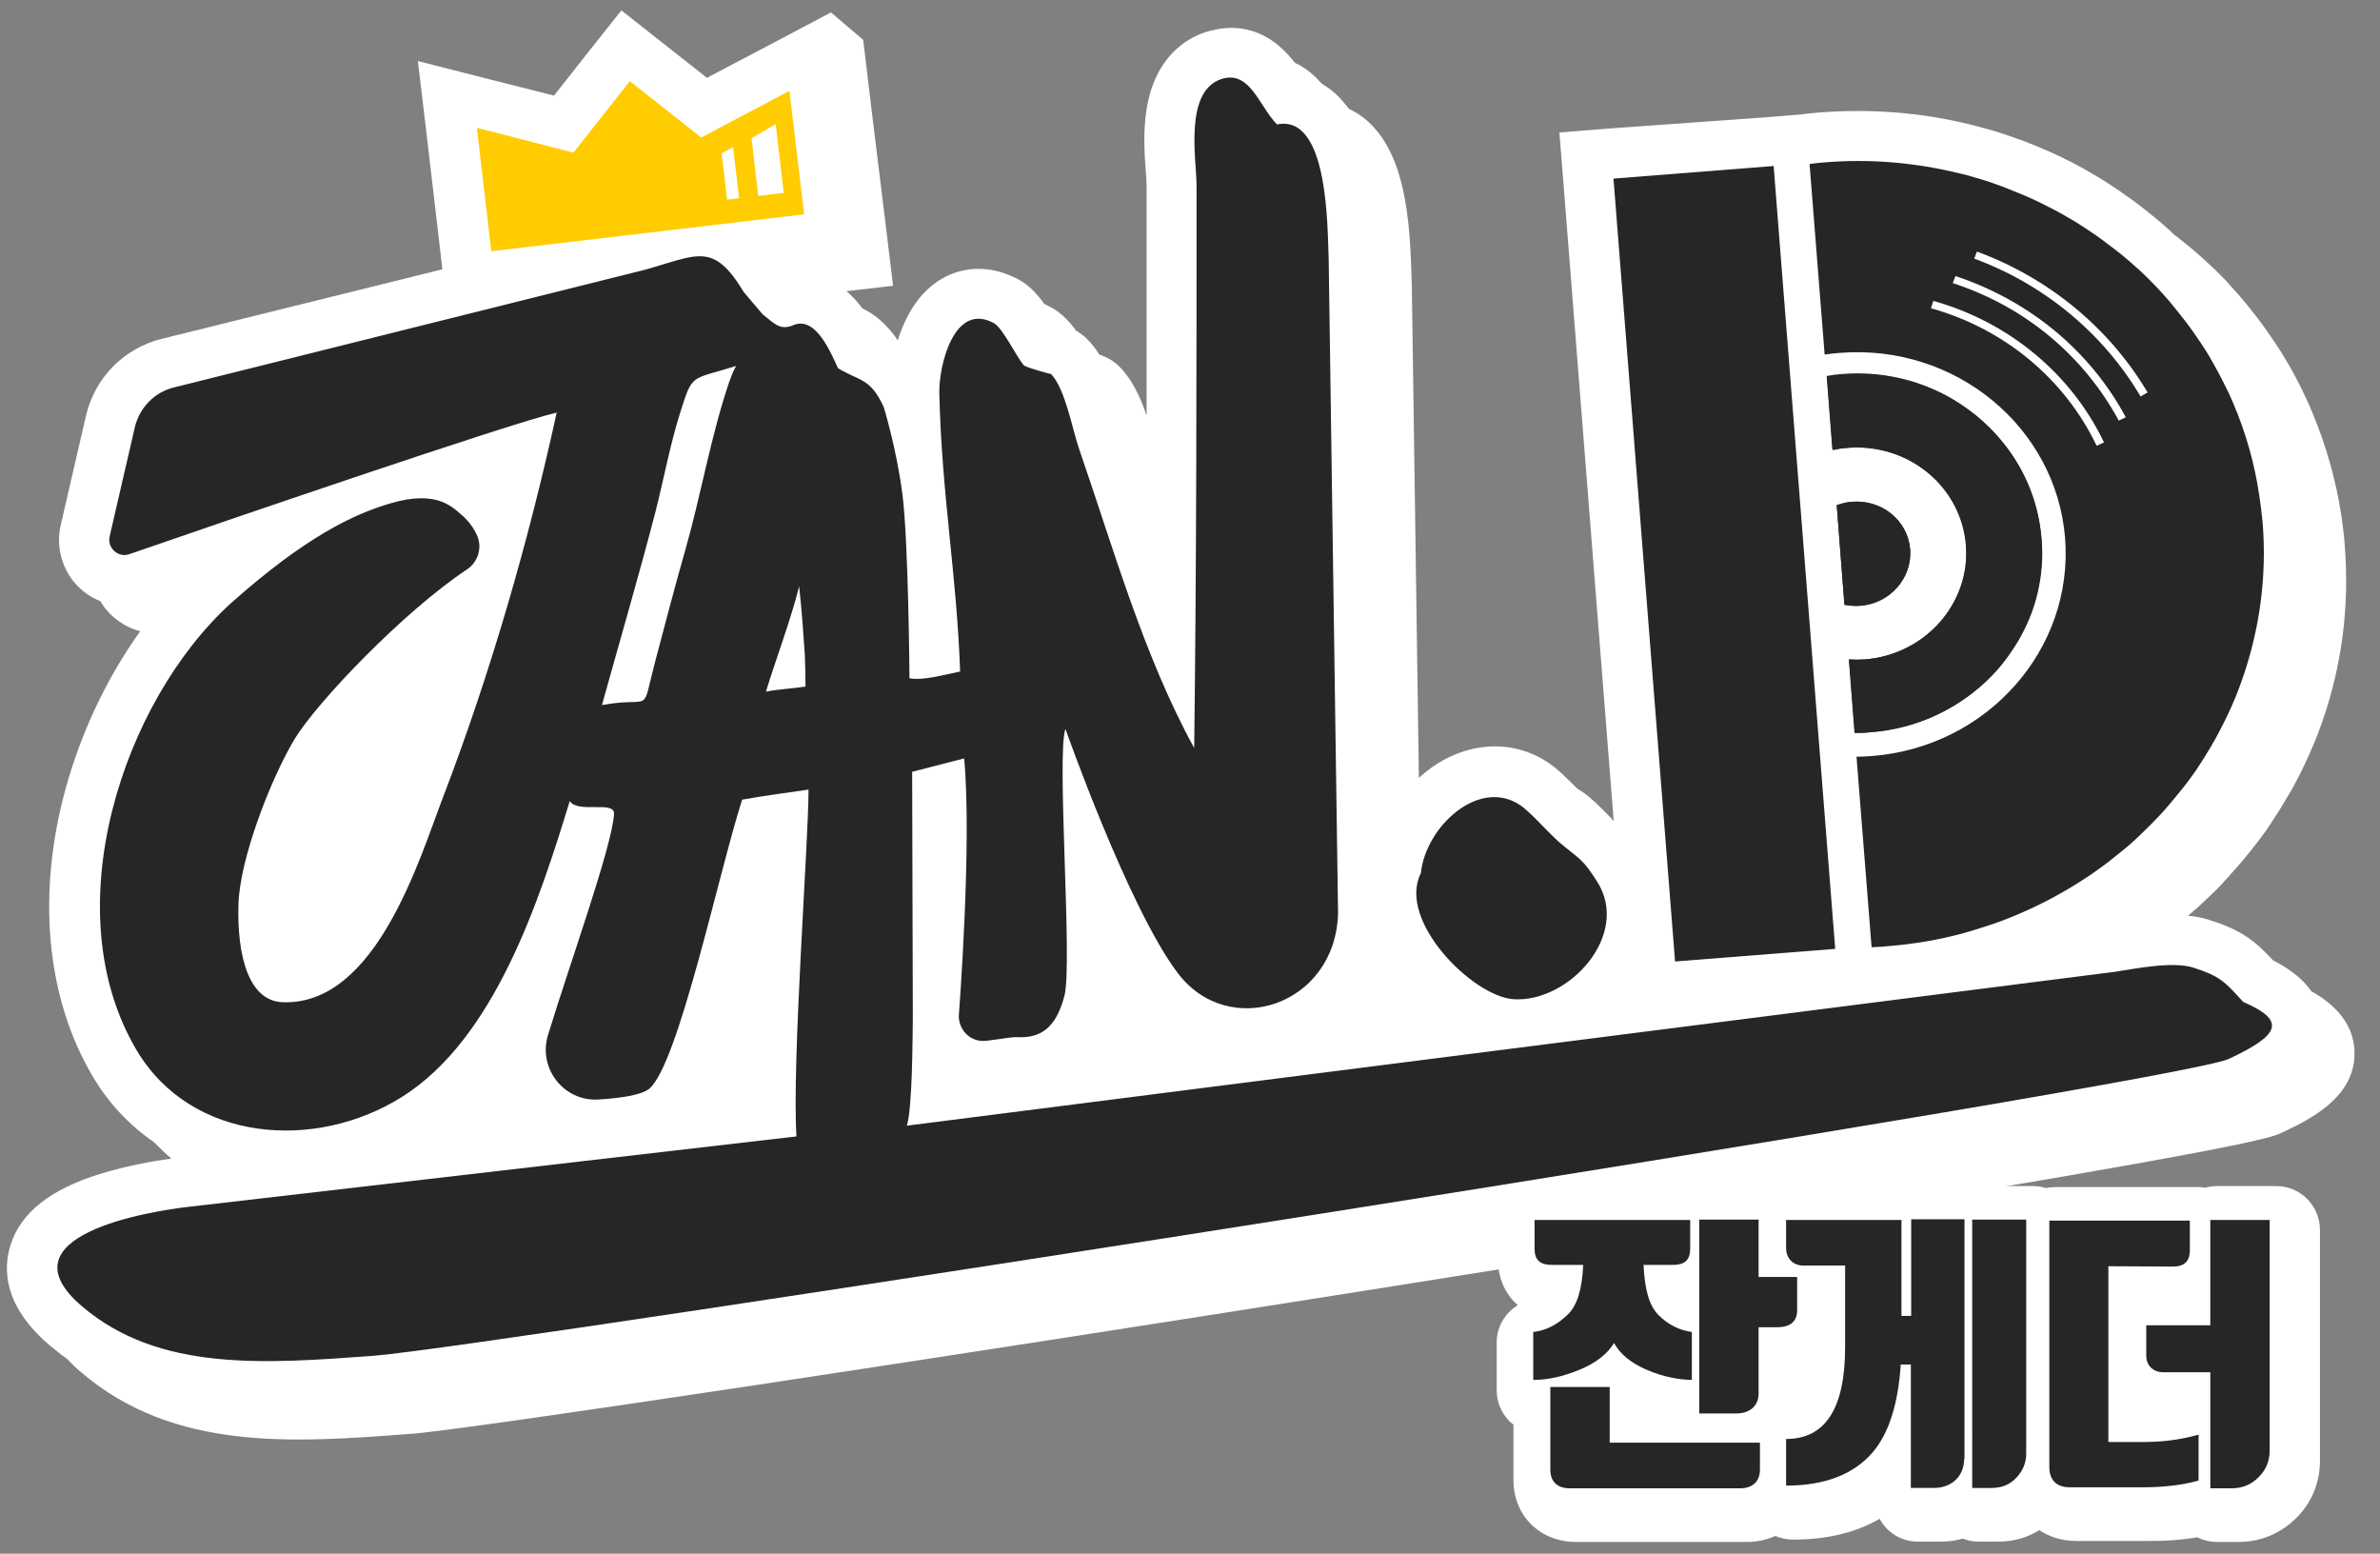 <?xml version="1.0" encoding="utf-8"?>
<!-- Generator: Adobe Illustrator 22.0.1, SVG Export Plug-In . SVG Version: 6.00 Build 0)  -->
<svg version="1.1" id="레이어_1" xmlns="http://www.w3.org/2000/svg" xmlns:xlink="http://www.w3.org/1999/xlink" x="0px"
	 y="0px" viewBox="0 0 709.7 463.2" style="enable-background:new 0 0 709.7 463.2;" xml:space="preserve">
<rect x="0" y="0" width="709.7" height="463.2" fill="#808080" stroke="none"/>
<style type="text/css">
	.st0{fill:#FFFFFF;}
	.st1{fill:#262626;}
	.st2{fill:#FFCC00;}
</style>
<g>
	<g>
		<path class="st0" d="M247.8,3.7l-19.3,10.2l-17.7,9.3l-13.7-10.8l-11.8-9.3L176,14.8l-10.8,13.7l-19.4-4.9l-21.2-5.4l2.6,21.7
			l4.3,36.8l0.4,3.6L48.3,101c-11.4,2.8-20.1,11.7-22.7,23.1l-7.5,32.5c-1.4,6,0.2,12.5,4.2,17.2c2.1,2.4,4.7,4.3,7.6,5.4
			c0.6,1,1.3,2,2,2.8c2.6,3,6.1,5.2,9.9,6.2c-10.4,14.5-18.5,31.9-23.1,50.2c-7.6,30.6-4.4,60,9,82.6c4.7,7.9,10.9,14.5,18.2,19.5
			c1.7,1.7,3.4,3.4,5.2,4.9c-5.2,0.7-13.1,2.1-21,4.5C15,354.5,6.1,361.6,3.1,371.3c-2.2,7.1-2,18,11.5,29.6c1.8,1.5,3.6,3,5.5,4.3
			c1.2,1.3,2.6,2.7,4.2,4c27.7,23.6,63.3,20.9,97.8,18.3l0.2,0c18.2-1.4,159-22.8,284.6-42.7c50.1-7.9,122.2-19.5,181.7-29.5
			c84.8-14.3,89-16.3,92-17.7c7.6-3.6,21.7-10.2,21.5-23.8c-0.1-9.6-7.4-15.2-12.9-18.3c-3.1-4.5-7.9-7.4-11.4-9.2
			c-5.4-5.8-9.3-9-19.2-12.1c-1.9-0.6-3.9-1-6.2-1.2c0.1-0.1,0.2-0.1,0.3-0.2c1.6-1.4,3.3-2.8,4.8-4.3c2.4-2.2,4.7-4.5,6.8-6.9
			c2.2-2.4,4.3-4.8,6.3-7.3c0.7-0.8,1.3-1.7,2-2.5c1.3-1.7,2.6-3.4,3.8-5.2c1.2-1.8,2.4-3.6,3.5-5.4c1.1-1.8,2.2-3.7,3.3-5.5
			c2-3.5,3.8-7.2,5.4-10.8c0.5-1.2,1.1-2.5,1.6-3.7c0.8-2,1.6-4,2.3-6.1c5.9-16.9,8.1-34.5,6.7-52.3c-0.2-3-0.6-6-1-8.9
			c-1.6-10.6-4.5-20.9-8.6-30.7c-0.7-1.8-1.5-3.5-2.3-5.2c-0.9-2-1.9-3.9-2.9-5.8c-1-1.9-2.1-3.8-3.2-5.6c-0.8-1.4-1.7-2.8-2.6-4.1
			c-1.8-2.7-3.6-5.3-5.6-7.9c-1-1.3-2-2.5-3-3.8c-0.7-0.8-1.4-1.7-2.1-2.5c-1.4-1.6-2.9-3.2-4.3-4.8c-1.5-1.5-3-3.1-4.6-4.5
			c-0.8-0.7-1.6-1.5-2.4-2.2c-2.4-2.2-4.9-4.2-7.4-6.2c-0.2-0.1-0.4-0.3-0.6-0.4c-0.6-0.5-1.2-1.1-1.7-1.6c-2.4-2.2-4.9-4.2-7.4-6.2
			c-2.5-2-5.2-3.9-7.8-5.7c-1.8-1.2-3.6-2.4-5.4-3.5c-2.8-1.7-5.6-3.3-8.5-4.8c-3.9-2-7.9-3.8-11.9-5.4c-1-0.4-2-0.8-3.1-1.2
			c-3.1-1.1-6.2-2.2-9.4-3.1c-2.1-0.6-4.3-1.2-6.4-1.7c-14.3-3.5-29.2-4.6-44-3.5c-1.6,0.1-3.2,0.3-5.2,0.5l-0.5,0.1l-9.8,0.8
			L480,38.3l-15,1.2l1.2,15l15,190.3c-0.2-0.2-0.4-0.4-0.5-0.6c-3.1-3.2-6-6.2-9.1-8.3c-0.5-0.3-1-0.6-1.4-0.9
			c-2.8-2.8-5.4-5.5-8.2-7.4c-5.5-3.8-11.9-5.5-18.5-5c-7.3,0.6-14.4,3.8-20.4,9.3l-2.1-146.6c0-0.2,0-0.4,0-0.5
			c0-0.8-0.1-1.7-0.1-2.8c-0.5-17-2-35.9-13-45.8c-1.7-1.6-3.7-2.8-5.7-3.8c-1.2-1.6-2.5-3.1-4-4.5c-1.3-1.2-2.7-2.1-4.1-3
			c-0.6-0.6-1.2-1.3-1.8-1.9c-2.1-2-4.2-3.4-6.2-4.3c-1-1.3-2.2-2.7-3.5-3.9c-6.2-6-12.9-6.8-17.4-6.4c0,0,0,0,0,0c0,0,0,0,0,0
			c-1.9,0.2-3.9,0.6-5.8,1.2c-5.5,1.8-15,7.3-17.5,23c-1.1,6.8-0.6,13.9-0.2,19c0.1,1.5,0.2,3.1,0.2,3.9c0,23.6,0,46.3,0,68.4
			c-1.8-5.4-4.2-10.6-8-14.5c-1.8-1.8-3.9-3-6.1-3.7c-1-1.6-2.2-3.2-3.6-4.6c-1-1-2.1-1.8-3.3-2.5c-2.1-2.9-4.5-5.4-7.7-7.1
			c-0.6-0.3-1.2-0.6-1.8-0.9c-2.1-2.9-4.5-5.6-7.9-7.4c-4.4-2.3-8.8-3.3-13.3-3c-5.6,0.4-15.7,3.4-21.5,18.4c-0.4,1-0.7,1.9-1,2.9
			c-0.3-0.4-0.5-0.8-0.8-1.2c-3.2-4.3-6.6-6.9-9.8-8.4c-1.5-2.1-3.1-3.7-4.7-5.1l13.9-1.6l-1.8-14.9L260,33.6l-2.6-21.7L247.8,3.7z"
			/>
		<g>
			<path class="st1" d="M423.7,260.3c-7.2,14.2,15.6,36.9,27.7,37.6c16.5,1,34.9-19.2,24.9-35c-4.5-7.1-5.2-6.6-11.1-11.6
				c-3.4-2.9-8.6-9-11.8-11.2C441.1,231.7,425.1,246.4,423.7,260.3z"/>
			<path class="st1" d="M270.4,335.6c1.7-5.1,1.7-26.3,1.8-31.9l-0.2-73.6l15.5-4c2.4,25.3-1.6,76.9-1.6,76.9
				c0.1,3.7,2.7,6.8,6.4,7.3c2,0.3,8.6-1.2,10.9-1.1c7.2,0.4,11.7-2.8,14.2-12.3c2.5-9.5-2.4-71.7,0.3-79.6c0,0,18.8,53.4,33.5,72.8
				c15.2,20.1,47,9.8,47.8-17.8l-2.8-195.1c-0.4-8.9,0.1-43.3-15.4-40.1c-5.4-5.5-8.1-16.4-16.7-13.5c-11.1,3.8-7.3,24.2-7.3,31.6
				c0,55.9,0,111.8-0.7,167.8c-15.1-27.5-24.1-59.6-34.4-89.4c-2-5.9-4.1-17.8-8.3-22.1c0.1,0.1-7.4-1.9-8.1-2.6
				c-2.3-2.6-6.2-11.1-9-12.6c-11.9-6.4-16.4,12.9-16.2,21c0.7,30.3,5.2,53.9,6.2,82.9c-5,1-11.2,2.8-15.1,2c0,0-0.3-40.9-2.1-54.8
				c-1.8-13.9-5.6-26.1-5.6-26.1c-4-8.6-6.8-7.5-13.6-11.5c-2.2-4.7-6.5-15.3-13-13v0l0,0c-4.1,1.8-5.5,0.1-9.5-3.1l-5.6-6.6
				c-9.1-15.1-13.7-11.1-29.4-6.7L51.9,115.5c-5.8,1.4-10.3,6-11.7,11.9l-7.5,32.5c-0.8,3.5,2.6,6.5,5.9,5.3
				c26.6-9.2,113.2-38.9,127.4-42.2c-8.4,38.5-19.8,77.9-33.9,114.7c-6.9,17.9-19.8,62-47.7,61.1c-10.5-0.3-13.7-14.4-13.3-29
				c0.3-13.5,9.5-37.3,16.7-49.4c6.8-11.2,32.7-38.2,51.4-50.6c3.2-2.1,4.6-6.2,3.2-9.8c-1.7-4.2-4.9-6.6-4.9-6.6
				c-3.5-3.2-8.3-6.9-20.5-3.5c-11.7,3.3-26.3,10.5-48.1,29.9C36.5,209.2,16,271.5,40.8,313.2c16.3,27.3,53.2,30.1,79.1,13.8
				c27.5-17.3,40.8-58.1,50-88.2c2.3,3.8,13.4-0.2,13.2,3.8c-0.5,9.5-12.9,43.8-19.7,66c-3,9.9,4.7,19.8,15,19.2
				c6.6-0.4,12.8-1.3,15.2-3.2c8.7-7.3,20.7-64.4,27.7-86.2l0,0c6.7-1.2,13-2,19.8-3c0,15.6-5,81.4-3.6,103.4L57,359.7
				c-13,1.4-57.1,8.8-32.6,29.7c22.9,19.6,54.4,17.2,87,14.8s537.8-81.3,553.2-88.5c15.4-7.2,17.2-11.4,4.3-17
				c-5.5-6.1-7-7.7-14.8-10.2c-6.2-2-17.4,0.3-23.3,1.2L270.4,335.6z M217.5,113.7c-5.5,16.1-8.4,33.6-13.1,50.1
				c-2.6,9-6.6,24.2-9,33.3c-4.4,16.7-0.4,10.3-15.9,13.1c5.3-19.1,10.9-38.2,15.9-57.4c2.5-9.8,4.4-20.2,7.4-29.7
				c3.8-12,3-9.7,16.7-14C218.7,110.5,218.1,112.1,217.5,113.7z M240,195.3c0.1,1.5,0.2,7.9,0.2,9.4c-3.3,0.5-8.3,0.8-11.8,1.5
				c2.8-9.2,7.6-22,9.9-31.4C239.1,182.2,239.5,187.9,240,195.3z"/>
			<path class="st2" d="M239.8,63.9l-93.3,11l-4.3-36.8l28.8,7.4l16.8-21.3L209.1,41l26.3-13.9L239.8,63.9z M224.1,41.2l2,17.2
				l7.6-0.9L231.3,37L224.1,41.2z M215.2,45.7l1.6,13.8l3.6-0.4l-1.8-15.2L215.2,45.7z"/>
			<g>
				<g>
					<path class="st1" d="M551,133.5c18.1-1.4,33.8,11.6,35.2,29c1.4,17.4-12.2,32.7-30.2,34.1c-1.6,0.1-3.1,0.1-4.7,0l1.7,21.9
						c1.5,0,3.1,0,4.6-0.2c13.4-1.1,25.3-6.6,34.2-15c2.6-2.4,4.9-5,6.9-7.8c1-1.4,2-2.9,2.9-4.4c1.3-2.2,2.5-4.6,3.5-7
						c1-2.4,1.8-4.9,2.4-7.5c1.2-5.1,1.7-10.5,1.2-16.1c-0.8-10.1-4.5-19.4-10.2-27c-2.1-2.8-4.4-5.4-7-7.7c-1.3-1.2-2.6-2.3-4-3.3
						c-2.1-1.6-4.3-3-6.6-4.3c-9.3-5.1-20.2-7.6-31.6-6.7c-1.6,0.1-3.1,0.3-4.6,0.6l1.7,21.9C547.9,133.8,549.4,133.6,551,133.5z"/>
					<path class="st1" d="M554.7,180.6c8.9-0.7,15.5-8.2,14.9-16.8c-0.7-8.6-8.4-14.9-17.3-14.2c-1.6,0.1-3.1,0.5-4.6,1l2.3,29.7
						C551.5,180.6,553.1,180.7,554.7,180.6z"/>
					<path class="st1" d="M569.6,163.8c-0.7-8.6-8.4-14.9-17.3-14.2c-1.6,0.1-3.1,0.5-4.6,1l2.3,29.7c1.5,0.3,3.1,0.4,4.7,0.3
						C563.6,179.9,570.2,172.4,569.6,163.8z"/>
					<path class="st1" d="M591.9,203.5c2.6-2.4,4.9-5,6.9-7.8c1-1.4,2-2.9,2.9-4.4c1.3-2.2,2.5-4.6,3.5-7c1-2.4,1.8-4.9,2.4-7.5
						c1.2-5.1,1.7-10.5,1.2-16.1c-0.8-10.1-4.5-19.4-10.2-27c-2.1-2.8-4.4-5.4-7-7.7c-1.3-1.2-2.6-2.3-4-3.3c-2.1-1.6-4.3-3-6.6-4.3
						c-9.3-5.1-20.2-7.6-31.6-6.7c-1.6,0.1-3.1,0.3-4.6,0.6l1.7,21.9c1.5-0.3,3-0.6,4.6-0.7c18.1-1.4,33.8,11.6,35.2,29
						c1.4,17.4-12.2,32.7-30.2,34.1c-1.6,0.1-3.1,0.1-4.7,0l1.7,21.9c1.5,0,3.1,0,4.6-0.2C571,217.4,582.9,211.8,591.9,203.5z"/>
					<path class="st1" d="M673.7,147.7c-1.4-9.5-4-18.6-7.6-27.1c-0.7-1.6-1.3-3.1-2.1-4.6c-0.8-1.7-1.7-3.4-2.6-5.1
						c-0.9-1.7-1.8-3.3-2.8-5c-0.7-1.2-1.5-2.4-2.3-3.6c-1.6-2.4-3.2-4.7-5-7c-0.9-1.1-1.8-2.3-2.7-3.4c-0.6-0.7-1.2-1.5-1.8-2.2
						c-1.2-1.4-2.5-2.8-3.8-4.2c-1.3-1.4-2.7-2.7-4-4c-0.7-0.7-1.4-1.3-2.1-1.9c-2.1-1.9-4.3-3.8-6.6-5.5c-2.3-1.8-4.6-3.5-7-5.1
						c-1.6-1.1-3.2-2.1-4.8-3.1c-2.5-1.5-5-2.9-7.6-4.2c-3.4-1.8-7-3.4-10.6-4.8c-0.9-0.4-1.8-0.7-2.7-1.1c-2.7-1-5.5-2-8.4-2.8
						c-1.9-0.6-3.8-1.1-5.7-1.5c-12.5-3-25.7-4.2-39.3-3.1c-1.6,0.1-3.1,0.3-4.6,0.5l4.5,56.8c1.5-0.2,3.1-0.4,4.6-0.5
						c34.4-2.7,64.4,22.1,67.1,55.2c2.6,33.2-23.2,62.3-57.6,65c-1.6,0.1-3.1,0.2-4.6,0.2l4.5,56.8c1.5-0.1,3.1-0.1,4.6-0.3
						c7.8-0.6,15.5-1.9,22.8-3.9c2.4-0.7,4.8-1.4,7.2-2.2c1.9-0.6,3.8-1.3,5.6-2c8.7-3.4,16.9-7.7,24.5-12.8
						c0.8-0.5,1.6-1.1,2.3-1.6c2.9-2,5.6-4.2,8.3-6.4c1.5-1.2,2.9-2.5,4.3-3.8c2.1-2,4.1-4,6.1-6.1c2-2.1,3.8-4.3,5.6-6.5
						c0.6-0.7,1.2-1.5,1.8-2.2c1.2-1.5,2.3-3.1,3.4-4.6c1.1-1.6,2.1-3.2,3.1-4.8c1-1.6,2-3.3,2.9-4.9c1.7-3.1,3.3-6.3,4.8-9.6
						c0.5-1.1,0.9-2.2,1.4-3.3c0.7-1.8,1.4-3.6,2-5.4c5-14.5,7.2-30.1,5.9-46.2C674.4,152.9,674.1,150.3,673.7,147.7z M625.2,132.9
						c-9.5-19.9-27.5-34.9-49.4-41l0.7-2.2c22.5,6.3,41.1,21.7,50.9,42.2L625.2,132.9z M631.8,125.4c-10.5-19.4-28-34-49.5-41
						l0.8-2.1c22,7.3,40.1,22.2,50.8,42.1L631.8,125.4z M638.3,118.2c-11.1-18.8-28.7-33.4-49.6-41.1l0.8-2.1
						C611,82.9,629,97.8,640.4,117L638.3,118.2z"/>
				</g>
				
					<rect x="490.2" y="51" transform="matrix(0.997 -7.842834e-02 7.842834e-02 0.997 -11.598 40.843)" class="st1" width="47.9" height="234.1"/>
			</g>
		</g>
	</g>
	<g>
		<path class="st0" d="M678.8,353.6h-17.7c-1.2,0-2.5,0.2-3.6,0.5c-0.8-0.2-1.6-0.2-2.5-0.2h-42c-1,0-2,0.1-2.9,0.3
			c-1.2-0.4-2.5-0.6-3.9-0.6h-16.1c-0.4,0-0.8,0-1.2,0.1c-0.4,0-0.8-0.1-1.2-0.1h-15.9c-0.9,0-1.8,0.1-2.6,0.3c-0.1,0-0.2,0-0.3,0
			h-34.3c-1.3,0-2.6,0.2-3.7,0.6c-1.4-0.5-2.9-0.8-4.5-0.8h-17.7c-0.7,0-1.5,0.1-2.2,0.2c-0.1,0-0.3,0-0.4,0h-46.4
			c-7.2,0-13,5.8-13,13v8.6c0,5.7,2.2,10.4,5.9,13.6c-3.8,2.3-6.3,6.5-6.3,11.1v14.3c0,3.5,1.4,6.8,3.9,9.3c0.3,0.3,0.7,0.6,1.1,0.9
			v16.5c0,10.7,7.9,18.5,18.7,18.5h51c3.1,0,5.9-0.7,8.4-1.8c1.6,0.7,3.4,1.1,5.3,1.1c10.1,0,18.7-2.1,25.8-6.2
			c2.2,4.1,6.5,6.8,11.4,6.8h6.8c2.3,0,4.5-0.3,6.6-0.9c1.5,0.6,3.1,0.9,4.8,0.9h5.8c4.5,0,8.6-1.2,12.2-3.4c3.1,2,6.8,3.2,11,3.2
			h21.6c3.7,0,8.9-0.1,14.5-1.1c1.8,0.9,3.8,1.4,5.9,1.4h6.4c6.6,0,12.5-2.5,17.2-7.1c4.7-4.7,7.1-10.6,7.1-17.2v-68.7
			C691.8,359.5,686,353.6,678.8,353.6z"/>
		<g>
			<path class="st1" d="M470.9,408.4c-4.9,2-9.4,3-13.7,3v-14.3c3.7-0.4,7.1-2.1,10.2-5.1c2.9-2.7,4.4-7.7,4.7-14.9h-9.4
				c-3.4,0-5.1-1.4-5.1-4.8v-8.6h46.4v8.6c0,3.4-1.7,4.8-5.1,4.8h-8.8c0.3,7.2,1.7,12.2,4.4,14.9c3,3,6.3,4.6,10,5.1v14.3
				c-4.3-0.1-8.7-1-13.4-3c-4.7-2-8-4.7-9.8-8C479.3,403.7,475.8,406.4,470.9,408.4z M468,443.7c-3.6,0-5.7-2-5.7-5.5v-24.7H480
				v16.6h44.8v8.1c0,3.5-2.3,5.5-5.8,5.5H468z M524.4,380.7h11.5v9.9c0,3.6-2.3,5.1-6.1,5.1h-5.4v19.8c0,3.6-2.6,5.9-6.7,5.9h-11
				v-57.8h17.7V380.7z"/>
			<path class="st1" d="M585.7,434.9c0,5.1-3.6,8.7-9.1,8.7h-6.8v-36.8h-3c-0.8,11.9-3.6,20.6-8.4,26.2c-5.7,6.6-14.3,9.9-25.8,9.9
				v-13.9c11.4,0,17.6-8.6,17.6-27.4v-24.3h-12.5c-2.8,0-5.1-1.9-5.1-5.3v-8.3H567v28.6h2.9v-28.8h15.9V434.9z M588.1,363.6h16.1
				v69.8c0,2.7-1,5.1-2.9,7.1c-1.9,2.1-4.4,3.1-7.4,3.1h-5.8V363.6z"/>
			<path class="st1" d="M611,363.9h42v8.8c0,3.4-1.7,4.9-5.1,4.9l-19.2-0.1v52.4h10.5c4.8,0,10.5-0.5,16.4-2.2v13.7
				c-6,1.7-12.3,2-16.8,2h-21.6c-3.9,0-6.1-2.1-6.1-6V363.9z M676.8,432.4c0,3.2-1.1,5.8-3.3,8s-4.8,3.3-8,3.3h-6.4v-34.6H645
				c-2.9,0-5-2-5-4.9v-9.1h19.1v-31.4h17.7V432.4z"/>
		</g>
	</g>
</g>
</svg>
